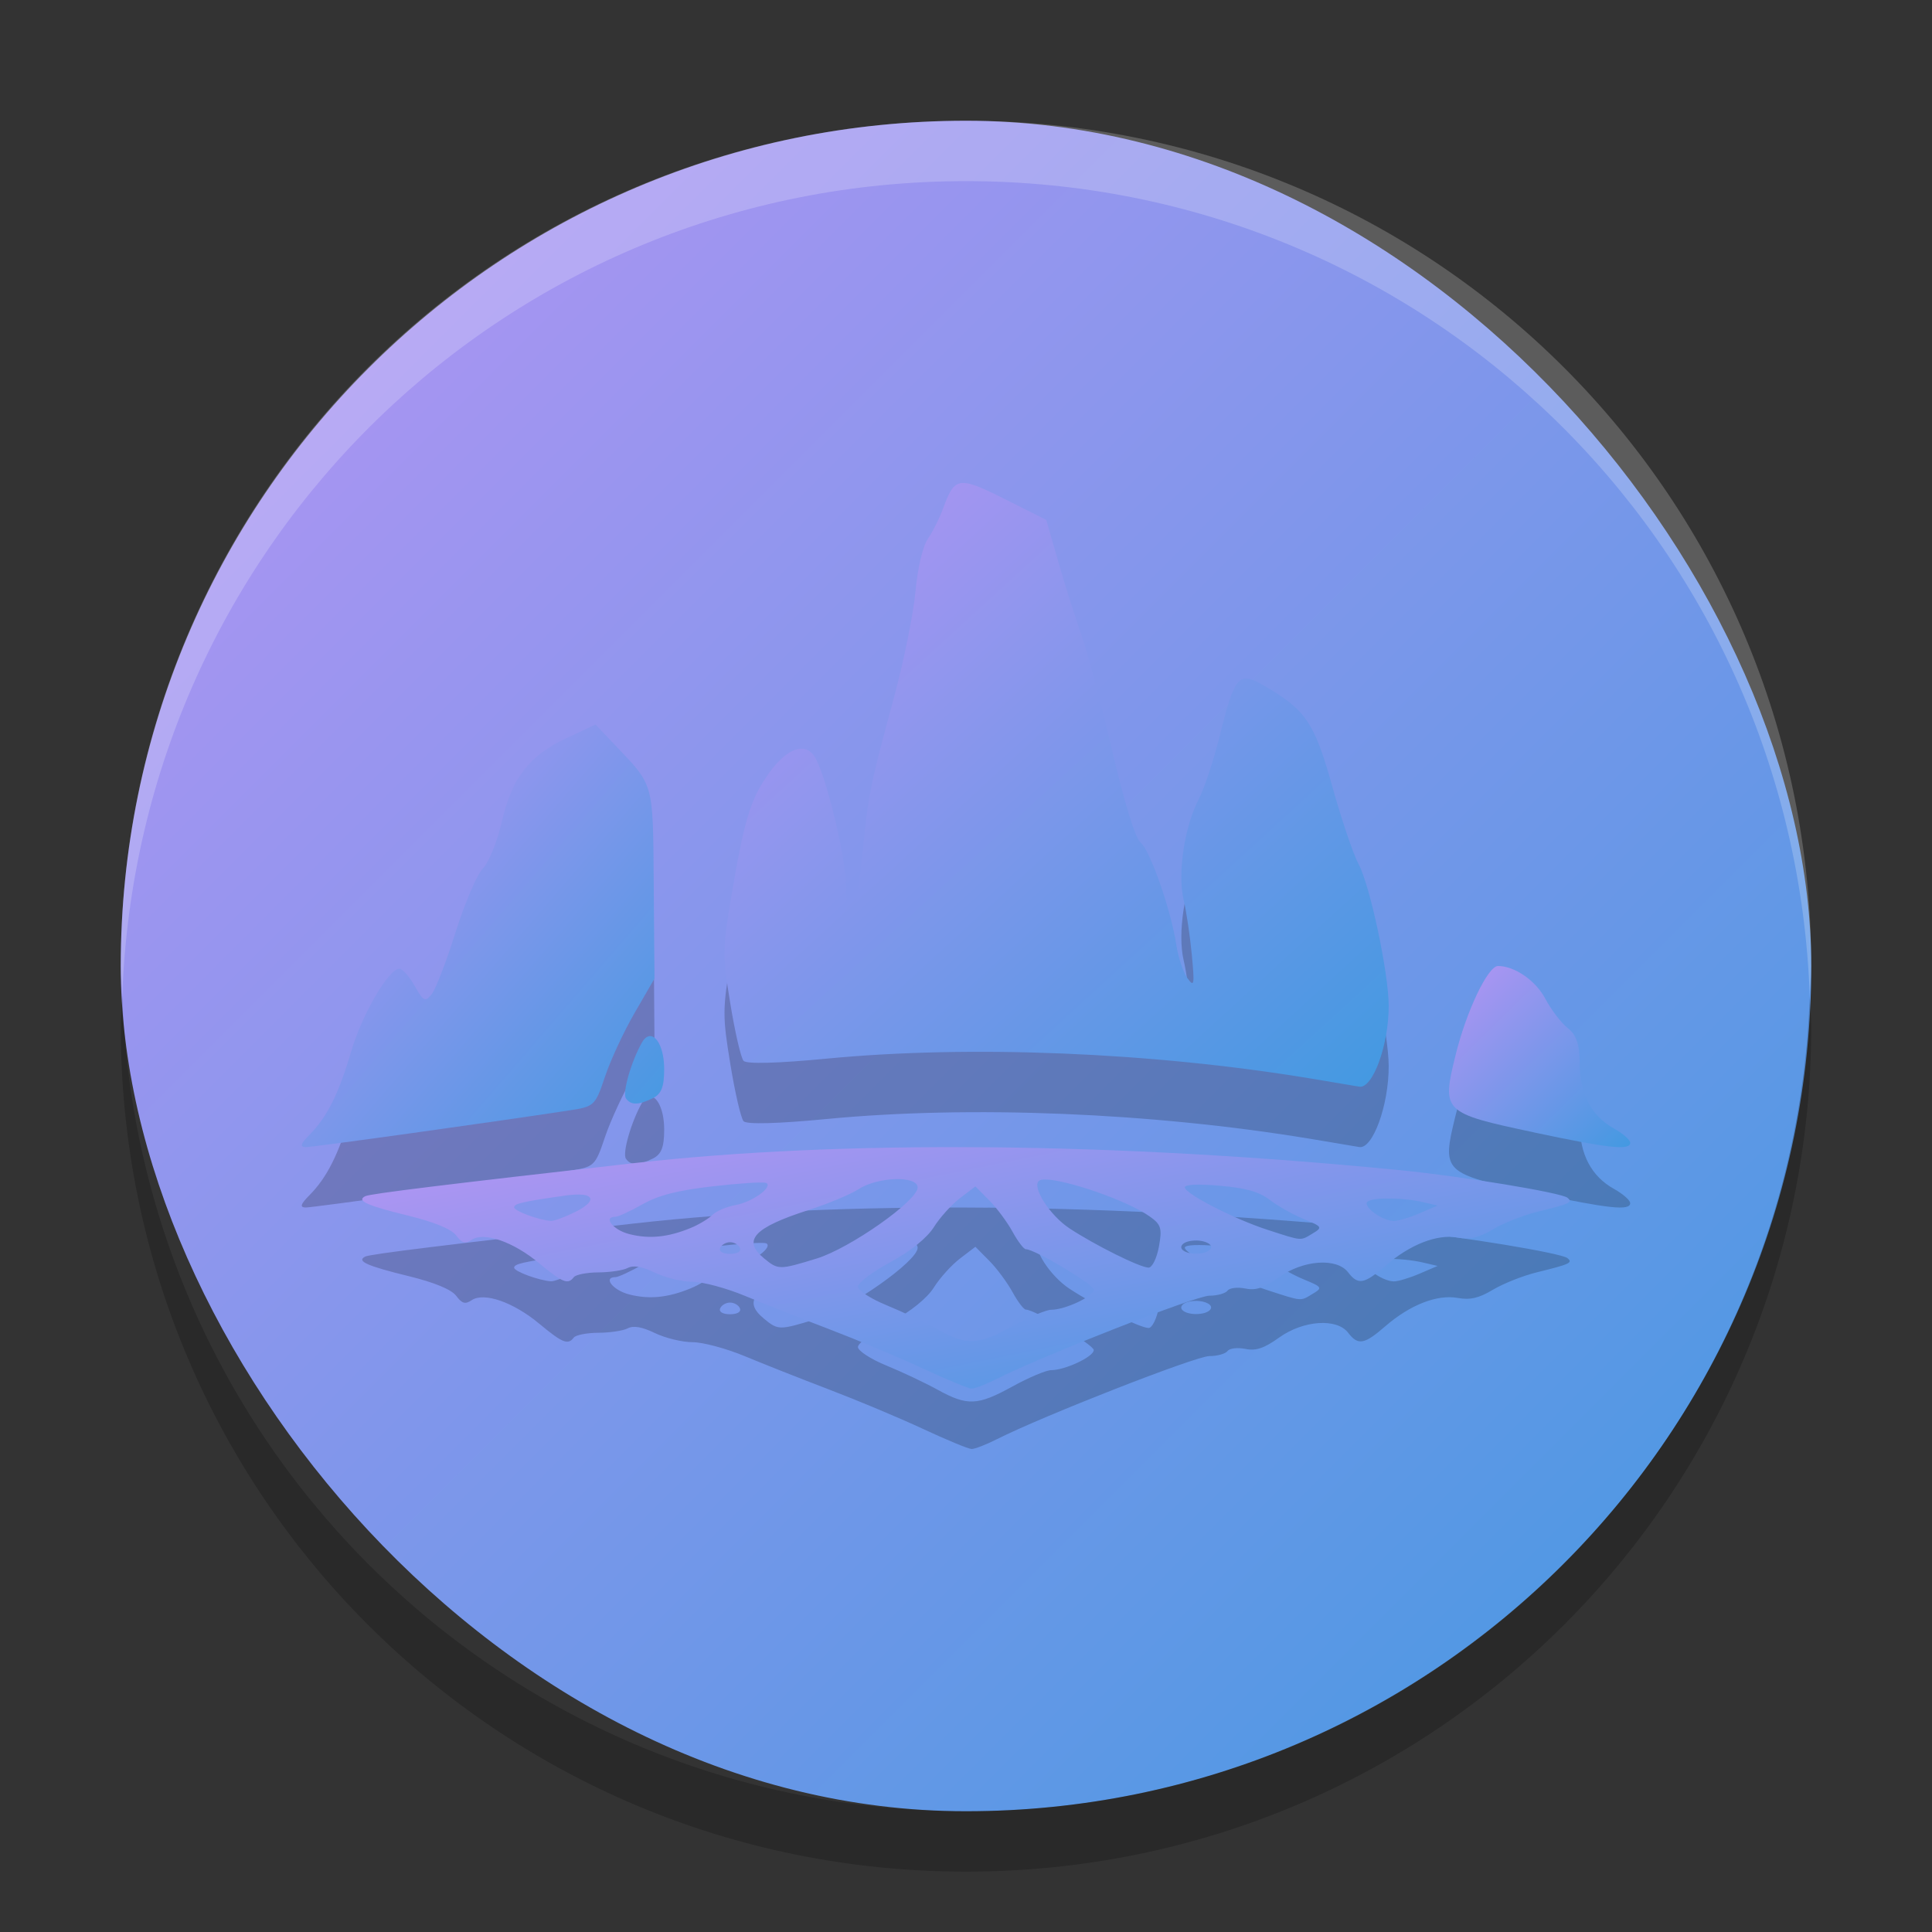 <svg xmlns="http://www.w3.org/2000/svg" width="32" height="32" version="1"><rect width="100%" height="100%" fill="#333333" stroke="none"/><defs>
<linearGradient id="ucPurpleBlue" x1="0%" y1="0%" x2="100%" y2="100%">
  <stop offset="0%" style="stop-color:#B794F4;stop-opacity:1"/>
  <stop offset="100%" style="stop-color:#4299E1;stop-opacity:1"/>
</linearGradient>
</defs>
 <rect fill="url(#ucPurpleBlue)" width="28" height="28" x="2" y="2" rx="14" ry="14"/>
 <g opacity=".2" transform="translate(0 1)">
  <path d="m16.357 19.003c-2.151-0.02-4.139 0.068-5.865 0.263-3.091 0.35-4.36 0.505-4.443 0.547-0.149 0.075 0.025 0.154 0.724 0.325 0.424 0.104 0.704 0.22 0.783 0.325 0.097 0.129 0.151 0.144 0.255 0.073 0.204-0.138 0.69 0.03 1.12 0.388 0.387 0.322 0.477 0.357 0.573 0.23 0.032-0.042 0.214-0.078 0.405-0.079 0.191-0.001 0.41-0.033 0.487-0.073 0.097-0.05 0.236-0.026 0.452 0.078 0.172 0.083 0.453 0.151 0.624 0.151s0.56 0.105 0.865 0.232c0.305 0.127 0.932 0.375 1.393 0.551 0.462 0.176 1.161 0.468 1.553 0.651 0.393 0.183 0.757 0.334 0.809 0.335 0.052 0.001 0.242-0.072 0.423-0.164 0.758-0.383 3.293-1.375 3.515-1.375 0.132 0 0.268-0.038 0.302-0.084 0.035-0.046 0.166-0.061 0.295-0.035 0.175 0.036 0.312-0.01 0.558-0.187 0.4-0.287 0.957-0.327 1.145-0.08 0.163 0.213 0.267 0.195 0.615-0.108 0.408-0.354 0.858-0.531 1.2-0.469 0.204 0.037 0.351 0.003 0.581-0.135 0.17-0.102 0.498-0.233 0.731-0.29 0.546-0.134 0.599-0.158 0.504-0.235-0.104-0.084-1.756-0.356-2.762-0.455-2.378-0.234-4.692-0.361-6.843-0.381zm-1.527 0.527c0.204-0.006 0.369 0.039 0.369 0.138 0 0.22-1.122 1.009-1.675 1.178-0.614 0.188-0.634 0.189-0.866-0.001-0.368-0.301-0.177-0.51 0.737-0.804 0.319-0.102 0.691-0.258 0.828-0.346 0.16-0.103 0.404-0.159 0.608-0.165zm2.483 0.006c0.342 0.002 1.347 0.343 1.728 0.611 0.191 0.134 0.21 0.197 0.154 0.503-0.035 0.192-0.113 0.348-0.172 0.346-0.149-0.005-0.889-0.374-1.31-0.651-0.325-0.215-0.627-0.686-0.504-0.787 0.018-0.015 0.054-0.022 0.103-0.022zm-4.626 0.055c0.13 0.061-0.222 0.318-0.504 0.369-0.146 0.026-0.319 0.099-0.383 0.163-0.065 0.064-0.226 0.161-0.36 0.216-0.377 0.155-0.686 0.186-1.019 0.101-0.269-0.069-0.44-0.287-0.225-0.287 0.045 0 0.245-0.093 0.446-0.206 0.269-0.151 0.579-0.231 1.167-0.298 0.44-0.051 0.834-0.076 0.876-0.056zm7.094 0.032c0.101-0.004 0.247 0.001 0.426 0.017 0.429 0.037 0.647 0.099 0.824 0.234 0.132 0.101 0.386 0.244 0.564 0.317 0.306 0.126 0.314 0.139 0.147 0.239-0.209 0.125-0.162 0.129-0.747-0.06-0.553-0.179-1.371-0.599-1.371-0.705 0-0.023 0.057-0.038 0.159-0.042zm-3.625 0.028 0.229 0.231c0.126 0.127 0.299 0.361 0.386 0.52s0.186 0.289 0.22 0.289c0.148 0 1.125 0.582 1.125 0.671 0 0.109-0.474 0.332-0.705 0.332-0.082 0-0.37 0.121-0.639 0.269-0.581 0.32-0.747 0.328-1.245 0.054-0.207-0.114-0.588-0.294-0.847-0.4-0.259-0.106-0.47-0.244-0.47-0.307s0.243-0.245 0.54-0.406c0.334-0.181 0.608-0.403 0.719-0.581 0.099-0.158 0.294-0.373 0.433-0.479l0.253-0.193zm-6.507 0.137c0.2 0.022 0.174 0.138-0.117 0.284-0.171 0.085-0.353 0.153-0.405 0.15-0.2-0.012-0.611-0.164-0.611-0.225 0-0.063 0.148-0.096 0.859-0.196 0.116-0.016 0.208-0.019 0.275-0.012zm13.313 0.063c0.188-0.003 0.423 0.017 0.614 0.062l0.235 0.055-0.301 0.129c-0.166 0.071-0.356 0.128-0.423 0.127-0.169-0.003-0.452-0.188-0.452-0.295 0-0.048 0.14-0.076 0.327-0.079zm-3.146 0.695c0.152 0.003 0.287 0.069 0.231 0.144-0.076 0.1-0.395 0.1-0.471 0-0.032-0.043 0.007-0.098 0.088-0.123 0.048-0.015 0.102-0.021 0.153-0.02zm-7.724 0.029c0.069 0 0.143 0.043 0.164 0.096 0.023 0.057-0.043 0.097-0.164 0.097-0.121 0-0.188-0.04-0.164-0.097 0.022-0.053 0.095-0.096 0.164-0.096z"/>
  <path d="m25.404 18.755c-1.507-0.321-1.526-0.339-1.297-1.272 0.179-0.732 0.537-1.483 0.705-1.483 0.274 0 0.623 0.24 0.782 0.54 0.1 0.188 0.269 0.409 0.376 0.491 0.139 0.107 0.195 0.273 0.195 0.583 0 0.504 0.193 0.87 0.569 1.079 0.147 0.082 0.267 0.187 0.267 0.235 0 0.13-0.355 0.092-1.596-0.172z"/>
  <path d="m9.864 12-0.479 0.224c-0.62 0.29-0.907 0.66-1.073 1.385-0.073 0.323-0.214 0.67-0.313 0.773-0.099 0.103-0.303 0.58-0.454 1.06-0.151 0.479-0.327 0.94-0.394 1.023-0.108 0.136-0.138 0.122-0.283-0.135-0.088-0.157-0.202-0.285-0.254-0.285-0.177 0-0.619 0.76-0.799 1.375-0.205 0.698-0.4 1.085-0.69 1.377-0.148 0.148-0.163 0.202-0.061 0.203 0.118 0.001 3.026-0.404 4.364-0.608 0.415-0.063 0.431-0.078 0.593-0.56 0.091-0.272 0.312-0.748 0.492-1.058l0.327-0.565-0.012-1.567c-0.014-1.697 0.008-1.62-0.637-2.297l-0.328-0.345zm0.889 5.162c-0.042 0.007-0.084 0.041-0.122 0.108-0.177 0.314-0.325 0.83-0.264 0.921 0.078 0.116 0.207 0.116 0.445-0.001 0.143-0.07 0.189-0.189 0.189-0.482 0-0.337-0.122-0.566-0.248-0.546z"/>
  <path d="m21.689 17.86c-2.622-0.432-5.613-0.554-7.994-0.326-0.81 0.078-1.329 0.092-1.379 0.037-0.044-0.048-0.142-0.473-0.219-0.944-0.132-0.808-0.131-0.907 0.014-1.769 0.218-1.297 0.323-1.637 0.64-2.071 0.285-0.391 0.576-0.496 0.734-0.266 0.187 0.273 0.534 1.701 0.534 2.197 0 0.816 0.163 0.475 0.263-0.548 0.097-1.004 0.124-1.137 0.526-2.621 0.162-0.599 0.322-1.387 0.355-1.751 0.036-0.391 0.12-0.749 0.206-0.874 0.08-0.116 0.195-0.346 0.255-0.511 0.189-0.518 0.257-0.528 1.014-0.149l0.691 0.347 0.203 0.705c0.111 0.388 0.282 0.926 0.378 1.195s0.325 1.129 0.508 1.91c0.204 0.87 0.386 1.464 0.472 1.532 0.158 0.127 0.505 1.118 0.593 1.694 0.032 0.21 0.115 0.459 0.184 0.554 0.113 0.155 0.121 0.117 0.073-0.388-0.029-0.308-0.09-0.719-0.136-0.913-0.102-0.435 0.015-1.214 0.251-1.663 0.092-0.176 0.251-0.656 0.352-1.067 0.237-0.959 0.312-1.049 0.688-0.836 0.726 0.41 0.874 0.623 1.169 1.683 0.153 0.548 0.35 1.133 0.44 1.299 0.188 0.352 0.495 1.795 0.497 2.339 0.003 0.653-0.267 1.389-0.491 1.343-0.032-0.006-0.401-0.068-0.82-0.138z"/>
 </g>
 <g fill="url(#ucPurpleBlue)">
  <path d="m16.357 19.003c-2.151-0.02-4.139 0.068-5.865 0.263-3.091 0.35-4.36 0.505-4.443 0.547-0.149 0.075 0.025 0.154 0.724 0.325 0.424 0.104 0.704 0.22 0.783 0.325 0.097 0.129 0.151 0.144 0.255 0.073 0.204-0.138 0.69 0.03 1.12 0.388 0.387 0.322 0.477 0.357 0.573 0.23 0.032-0.042 0.214-0.078 0.405-0.079 0.191-0.001 0.41-0.033 0.487-0.073 0.097-0.05 0.236-0.026 0.452 0.078 0.172 0.083 0.453 0.151 0.624 0.151s0.56 0.105 0.865 0.232c0.305 0.127 0.932 0.375 1.393 0.551 0.462 0.176 1.161 0.468 1.553 0.651 0.393 0.183 0.757 0.334 0.809 0.335 0.052 0.001 0.242-0.072 0.423-0.164 0.758-0.383 3.293-1.375 3.515-1.375 0.132 0 0.268-0.038 0.302-0.084 0.035-0.046 0.166-0.061 0.295-0.035 0.175 0.036 0.312-0.01 0.558-0.187 0.4-0.287 0.957-0.327 1.145-0.08 0.163 0.213 0.267 0.195 0.615-0.108 0.408-0.354 0.858-0.531 1.2-0.469 0.204 0.037 0.351 0.003 0.581-0.135 0.17-0.102 0.498-0.233 0.731-0.29 0.546-0.134 0.599-0.158 0.504-0.235-0.104-0.084-1.756-0.356-2.762-0.455-2.378-0.234-4.692-0.361-6.843-0.381zm-1.527 0.527c0.204-0.006 0.369 0.039 0.369 0.138 0 0.22-1.122 1.009-1.675 1.178-0.614 0.188-0.634 0.189-0.866-0.001-0.368-0.301-0.177-0.51 0.737-0.804 0.319-0.102 0.691-0.258 0.828-0.346 0.16-0.103 0.404-0.159 0.608-0.165zm2.483 0.006c0.342 0.002 1.347 0.343 1.728 0.611 0.191 0.134 0.21 0.197 0.154 0.503-0.035 0.192-0.113 0.348-0.172 0.346-0.149-0.005-0.889-0.374-1.31-0.651-0.325-0.215-0.627-0.686-0.504-0.787 0.018-0.015 0.054-0.022 0.103-0.022zm-4.626 0.055c0.13 0.061-0.222 0.318-0.504 0.369-0.146 0.026-0.319 0.099-0.383 0.163-0.065 0.064-0.226 0.161-0.36 0.216-0.377 0.155-0.686 0.186-1.019 0.101-0.269-0.069-0.44-0.287-0.225-0.287 0.045 0 0.245-0.093 0.446-0.206 0.269-0.151 0.579-0.231 1.167-0.298 0.44-0.051 0.834-0.076 0.876-0.056zm7.094 0.032c0.101-0.004 0.247 0.001 0.426 0.017 0.429 0.037 0.647 0.099 0.824 0.234 0.132 0.101 0.386 0.244 0.564 0.317 0.306 0.126 0.314 0.139 0.147 0.239-0.209 0.125-0.162 0.129-0.747-0.06-0.553-0.179-1.371-0.599-1.371-0.705 0-0.023 0.057-0.038 0.159-0.042zm-3.625 0.028 0.229 0.231c0.126 0.127 0.299 0.361 0.386 0.52s0.186 0.289 0.22 0.289c0.148 0 1.125 0.582 1.125 0.671 0 0.109-0.474 0.332-0.705 0.332-0.082 0-0.37 0.121-0.639 0.269-0.581 0.32-0.747 0.328-1.245 0.054-0.207-0.114-0.588-0.294-0.847-0.4-0.259-0.106-0.47-0.244-0.47-0.307s0.243-0.245 0.54-0.406c0.334-0.181 0.608-0.403 0.719-0.581 0.099-0.158 0.294-0.373 0.433-0.479l0.253-0.193zm-6.507 0.137c0.2 0.022 0.174 0.138-0.117 0.284-0.171 0.085-0.353 0.153-0.405 0.15-0.2-0.012-0.611-0.164-0.611-0.225 0-0.063 0.148-0.096 0.859-0.196 0.116-0.016 0.208-0.019 0.275-0.012zm13.313 0.063c0.188-0.003 0.423 0.017 0.614 0.062l0.235 0.055-0.301 0.129c-0.166 0.071-0.356 0.128-0.423 0.127-0.169-0.003-0.452-0.188-0.452-0.295 0-0.048 0.14-0.076 0.327-0.079zm-3.146 0.695c0.152 0.003 0.287 0.069 0.231 0.144-0.076 0.1-0.395 0.1-0.471 0-0.032-0.043 0.007-0.098 0.088-0.123 0.048-0.015 0.102-0.021 0.153-0.02zm-7.724 0.029c0.069 0 0.143 0.043 0.164 0.096 0.023 0.057-0.043 0.097-0.164 0.097-0.121 0-0.188-0.04-0.164-0.097 0.022-0.053 0.095-0.096 0.164-0.096z"/>
  <path d="m25.404 18.755c-1.507-0.321-1.526-0.339-1.297-1.272 0.179-0.732 0.537-1.483 0.705-1.483 0.274 0 0.623 0.24 0.782 0.54 0.1 0.188 0.269 0.409 0.376 0.491 0.139 0.107 0.195 0.273 0.195 0.583 0 0.504 0.193 0.87 0.569 1.079 0.147 0.082 0.267 0.187 0.267 0.235 0 0.13-0.355 0.092-1.596-0.172z"/>
  <path d="m9.864 12-0.479 0.224c-0.62 0.29-0.907 0.66-1.073 1.385-0.073 0.323-0.214 0.67-0.313 0.773-0.099 0.103-0.303 0.58-0.454 1.06-0.151 0.479-0.327 0.94-0.394 1.023-0.108 0.136-0.138 0.122-0.283-0.135-0.088-0.157-0.202-0.285-0.254-0.285-0.177 0-0.619 0.76-0.799 1.375-0.205 0.698-0.4 1.085-0.69 1.377-0.148 0.148-0.163 0.202-0.061 0.203 0.118 0.001 3.026-0.404 4.364-0.608 0.415-0.063 0.431-0.078 0.593-0.56 0.091-0.272 0.312-0.748 0.492-1.058l0.327-0.565-0.012-1.567c-0.014-1.697 0.008-1.62-0.637-2.297l-0.328-0.345zm0.889 5.162c-0.042 0.007-0.084 0.041-0.122 0.108-0.177 0.314-0.325 0.83-0.264 0.921 0.078 0.116 0.207 0.116 0.445-0.001 0.143-0.07 0.189-0.189 0.189-0.482 0-0.337-0.122-0.566-0.248-0.546z"/>
  <path d="m21.689 17.86c-2.622-0.432-5.613-0.554-7.994-0.326-0.81 0.078-1.329 0.092-1.379 0.037-0.044-0.048-0.142-0.473-0.219-0.944-0.132-0.808-0.131-0.907 0.014-1.769 0.218-1.297 0.323-1.637 0.64-2.071 0.285-0.391 0.576-0.496 0.734-0.266 0.187 0.273 0.534 1.701 0.534 2.197 0 0.816 0.163 0.475 0.263-0.548 0.097-1.004 0.124-1.137 0.526-2.621 0.162-0.599 0.322-1.387 0.355-1.751 0.036-0.391 0.12-0.749 0.206-0.874 0.08-0.116 0.195-0.346 0.255-0.511 0.189-0.518 0.257-0.528 1.014-0.149l0.691 0.347 0.203 0.705c0.111 0.388 0.282 0.926 0.378 1.195s0.325 1.129 0.508 1.91c0.204 0.87 0.386 1.464 0.472 1.532 0.158 0.127 0.505 1.118 0.593 1.694 0.032 0.21 0.115 0.459 0.184 0.554 0.113 0.155 0.121 0.117 0.073-0.388-0.029-0.308-0.09-0.719-0.136-0.913-0.102-0.435 0.015-1.214 0.251-1.663 0.092-0.176 0.251-0.656 0.352-1.067 0.237-0.959 0.312-1.049 0.688-0.836 0.726 0.41 0.874 0.623 1.169 1.683 0.153 0.548 0.35 1.133 0.44 1.299 0.188 0.352 0.495 1.795 0.497 2.339 0.003 0.653-0.267 1.389-0.491 1.343-0.032-0.006-0.401-0.068-0.82-0.138z"/>
 </g>
 <path fill="#fff" opacity=".2" d="m16 2c-7.756 0-14 6.244-14 14 0 0.169 0.019 0.333 0.025 0.5 0.264-7.521 6.387-13.5 13.975-13.5 7.587 0 13.711 5.979 13.975 13.5 0.005-0.167 0.025-0.331 0.025-0.5 0-7.756-6.244-14-14-14z"/>
 <path opacity=".2" d="m2.025 16.5c-0.006 0.167-0.025 0.331-0.025 0.5 0 7.756 6.244 14 14 14s14-6.244 14-14c0-0.169-0.02-0.333-0.025-0.5-0.264 7.521-6.388 13.5-13.975 13.5-7.587 0-13.711-5.979-13.975-13.5z"/>
</svg>
